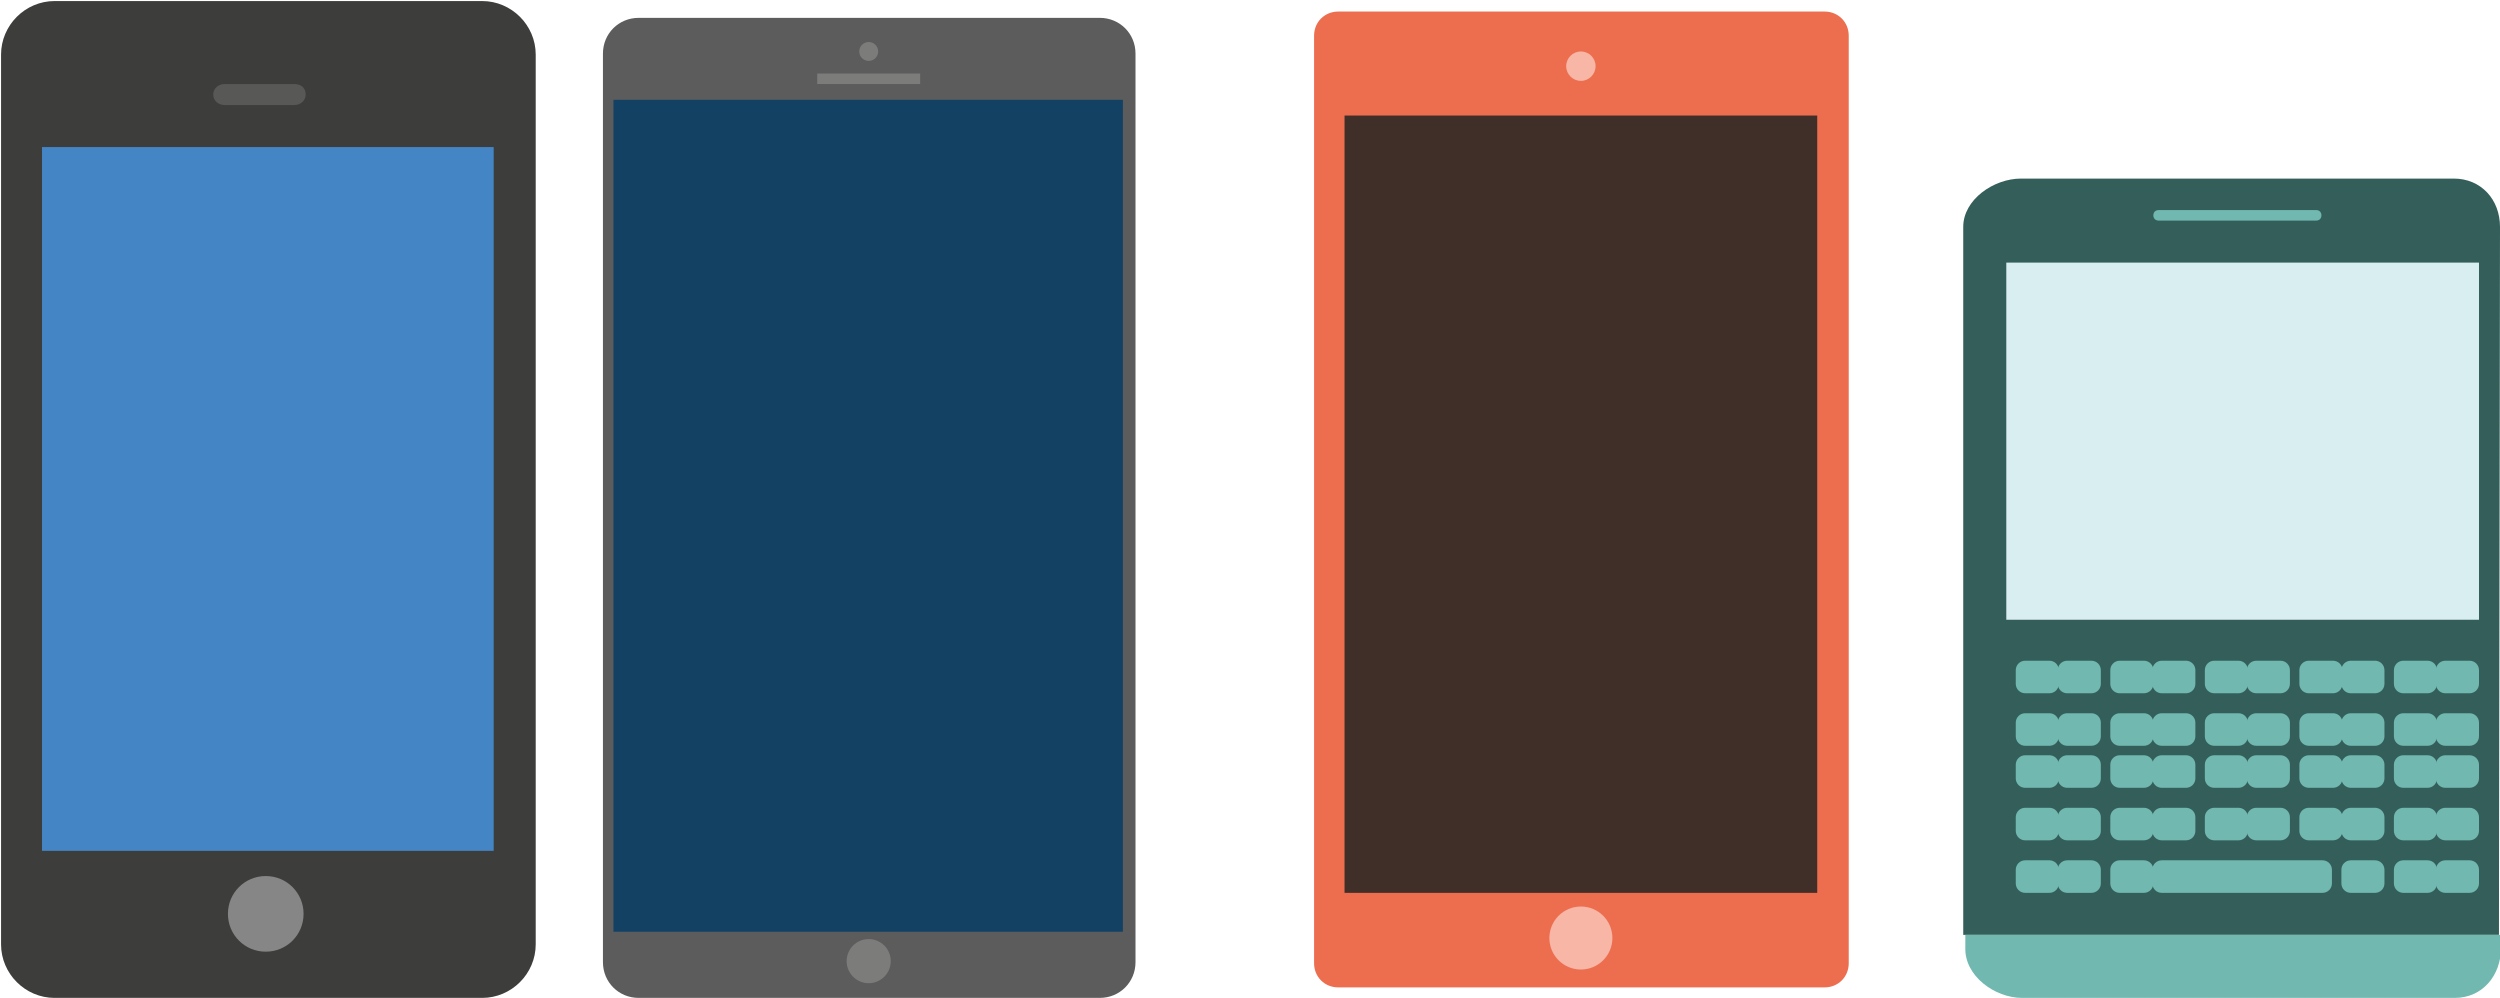 <?xml version="1.0" encoding="utf-8"?>
<!-- Generator: Adobe Illustrator 19.0.0, SVG Export Plug-In . SVG Version: 6.00 Build 0)  -->
<svg version="1.1" id="Capa_1" xmlns="http://www.w3.org/2000/svg" xmlns:xlink="http://www.w3.org/1999/xlink" x="0px" y="0px"
	 viewBox="-360 233 238 95" style="enable-background:new -360 233 238 95;" xml:space="preserve">
<style type="text/css">
	.st0{fill:#5C5C5C;}
	.st1{fill:#134164;stroke:#134164;stroke-miterlimit:10;}
	.st2{fill:#7C7C7B;}
	.st3{fill:#345E59;}
	.st4{fill:#71B8B0;}
	.st5{fill:#D9EEF0;}
	.st6{fill:#ED6D4F;}
	.st7{fill:#402F29;}
	.st8{fill:#F7B6A6;}
	.st9{fill:#3D3D3B;}
	.st10{fill:#4485C6;}
	.st11{fill:#868686;}
	.st12{fill:#585857;}
</style>
<g id="XMLID_1572_">
	<g id="XMLID_1705_">
		<path id="XMLID_1757_" class="st0" d="M-299.2,234.7h43.9c1.9,0,3.4,1.5,3.4,3.4v86.5c0,1.9-1.5,3.4-3.4,3.4h-43.9
			c-1.9,0-3.4-1.5-3.4-3.4v-86.5C-302.6,236.2-301.1,234.7-299.2,234.7z"/>
		<rect id="XMLID_1755_" x="-301.1" y="243" class="st1" width="47.5" height="78.2"/>
		<rect id="XMLID_1753_" x="-282.2" y="240" class="st2" width="9.8" height="1"/>
		<circle id="XMLID_1749_" class="st2" cx="-277.3" cy="237.9" r="0.9"/>
		<circle id="XMLID_1747_" class="st2" cx="-277.3" cy="324.5" r="2.1"/>
	</g>
</g>
<g id="XMLID_271_">
	<g id="XMLID_329_">
		<path id="XMLID_107_" class="st3" d="M-122,254.6c0-2.6-1.8-4.6-4.4-4.6h-41.2c-2.6,0-5.5,2-5.5,4.6V322h51L-122,254.6L-122,254.6
			z"/>
		<path id="XMLID_106_" class="st4" d="M-167.5,328h41.2c2.6,0,4.4-2.1,4.4-4.8V322h-51v1.2C-173,325.9-170.1,328-167.5,328z"/>
	</g>
	<rect id="XMLID_105_" x="-169" y="258" class="st5" width="45" height="34"/>
	<path id="XMLID_104_" class="st4" d="M-139,253.5c0-0.3-0.2-0.5-0.5-0.5h-15c-0.3,0-0.5,0.2-0.5,0.5l0,0c0,0.3,0.2,0.5,0.5,0.5h15
		C-139.2,254-139,253.8-139,253.5L-139,253.5z"/>
	<path id="XMLID_103_" class="st4" d="M-164,298.1c0,0.5-0.4,0.9-0.9,0.9h-2.3c-0.5,0-0.9-0.4-0.9-0.9v-1.3c0-0.5,0.4-0.9,0.9-0.9
		h2.3c0.5,0,0.9,0.4,0.9,0.9V298.1z"/>
	<path id="XMLID_102_" class="st4" d="M-160,298.1c0,0.5-0.4,0.9-0.9,0.9h-2.3c-0.5,0-0.9-0.4-0.9-0.9v-1.3c0-0.5,0.4-0.9,0.9-0.9
		h2.3c0.5,0,0.9,0.4,0.9,0.9V298.1z"/>
	<path id="XMLID_101_" class="st4" d="M-155,298.1c0,0.5-0.4,0.9-0.9,0.9h-2.3c-0.5,0-0.9-0.4-0.9-0.9v-1.3c0-0.5,0.4-0.9,0.9-0.9
		h2.3c0.5,0,0.9,0.4,0.9,0.9V298.1z"/>
	<path id="XMLID_100_" class="st4" d="M-151,298.1c0,0.5-0.4,0.9-0.9,0.9h-2.3c-0.5,0-0.9-0.4-0.9-0.9v-1.3c0-0.5,0.4-0.9,0.9-0.9
		h2.3c0.5,0,0.9,0.4,0.9,0.9V298.1z"/>
	<path id="XMLID_99_" class="st4" d="M-146,298.1c0,0.5-0.4,0.9-0.9,0.9h-2.3c-0.5,0-0.9-0.4-0.9-0.9v-1.3c0-0.5,0.4-0.9,0.9-0.9
		h2.3c0.5,0,0.9,0.4,0.9,0.9V298.1z"/>
	<path id="XMLID_98_" class="st4" d="M-142,298.1c0,0.5-0.4,0.9-0.9,0.9h-2.3c-0.5,0-0.9-0.4-0.9-0.9v-1.3c0-0.5,0.4-0.9,0.9-0.9
		h2.3c0.5,0,0.9,0.4,0.9,0.9V298.1z"/>
	<path id="XMLID_97_" class="st4" d="M-137,298.1c0,0.5-0.4,0.9-0.9,0.9h-2.3c-0.5,0-0.9-0.4-0.9-0.9v-1.3c0-0.5,0.4-0.9,0.9-0.9
		h2.3c0.5,0,0.9,0.4,0.9,0.9V298.1z"/>
	<path id="XMLID_96_" class="st4" d="M-133,298.1c0,0.5-0.4,0.9-0.9,0.9h-2.3c-0.5,0-0.9-0.4-0.9-0.9v-1.3c0-0.5,0.4-0.9,0.9-0.9
		h2.3c0.5,0,0.9,0.4,0.9,0.9V298.1z"/>
	<path id="XMLID_95_" class="st4" d="M-128,298.1c0,0.5-0.4,0.9-0.9,0.9h-2.3c-0.5,0-0.9-0.4-0.9-0.9v-1.3c0-0.5,0.4-0.9,0.9-0.9
		h2.3c0.5,0,0.9,0.4,0.9,0.9C-128,296.9-128,298.1-128,298.1z"/>
	<path id="XMLID_94_" class="st4" d="M-124,298.1c0,0.5-0.4,0.9-0.9,0.9h-2.3c-0.5,0-0.9-0.4-0.9-0.9v-1.3c0-0.5,0.4-0.9,0.9-0.9
		h2.3c0.5,0,0.9,0.4,0.9,0.9V298.1z"/>
	<path id="XMLID_93_" class="st4" d="M-164,303.1c0,0.5-0.4,0.9-0.9,0.9h-2.3c-0.5,0-0.9-0.4-0.9-0.9v-1.3c0-0.5,0.4-0.9,0.9-0.9
		h2.3c0.5,0,0.9,0.4,0.9,0.9V303.1z"/>
	<path id="XMLID_92_" class="st4" d="M-160,303.1c0,0.5-0.4,0.9-0.9,0.9h-2.3c-0.5,0-0.9-0.4-0.9-0.9v-1.3c0-0.5,0.4-0.9,0.9-0.9
		h2.3c0.5,0,0.9,0.4,0.9,0.9V303.1z"/>
	<path id="XMLID_91_" class="st4" d="M-155,303.1c0,0.5-0.4,0.9-0.9,0.9h-2.3c-0.5,0-0.9-0.4-0.9-0.9v-1.3c0-0.5,0.4-0.9,0.9-0.9
		h2.3c0.5,0,0.9,0.4,0.9,0.9V303.1z"/>
	<path id="XMLID_90_" class="st4" d="M-151,303.1c0,0.5-0.4,0.9-0.9,0.9h-2.3c-0.5,0-0.9-0.4-0.9-0.9v-1.3c0-0.5,0.4-0.9,0.9-0.9
		h2.3c0.5,0,0.9,0.4,0.9,0.9V303.1z"/>
	<path id="XMLID_89_" class="st4" d="M-146,303.1c0,0.5-0.4,0.9-0.9,0.9h-2.3c-0.5,0-0.9-0.4-0.9-0.9v-1.3c0-0.5,0.4-0.9,0.9-0.9
		h2.3c0.5,0,0.9,0.4,0.9,0.9V303.1z"/>
	<path id="XMLID_88_" class="st4" d="M-142,303.1c0,0.5-0.4,0.9-0.9,0.9h-2.3c-0.5,0-0.9-0.4-0.9-0.9v-1.3c0-0.5,0.4-0.9,0.9-0.9
		h2.3c0.5,0,0.9,0.4,0.9,0.9V303.1z"/>
	<path id="XMLID_87_" class="st4" d="M-137,303.1c0,0.5-0.4,0.9-0.9,0.9h-2.3c-0.5,0-0.9-0.4-0.9-0.9v-1.3c0-0.5,0.4-0.9,0.9-0.9
		h2.3c0.5,0,0.9,0.4,0.9,0.9V303.1z"/>
	<path id="XMLID_86_" class="st4" d="M-133,303.1c0,0.5-0.4,0.9-0.9,0.9h-2.3c-0.5,0-0.9-0.4-0.9-0.9v-1.3c0-0.5,0.4-0.9,0.9-0.9
		h2.3c0.5,0,0.9,0.4,0.9,0.9V303.1z"/>
	<path id="XMLID_85_" class="st4" d="M-128,303.1c0,0.5-0.4,0.9-0.9,0.9h-2.3c-0.5,0-0.9-0.4-0.9-0.9v-1.3c0-0.5,0.4-0.9,0.9-0.9
		h2.3c0.5,0,0.9,0.4,0.9,0.9C-128,301.9-128,303.1-128,303.1z"/>
	<path id="XMLID_84_" class="st4" d="M-124,303.1c0,0.5-0.4,0.9-0.9,0.9h-2.3c-0.5,0-0.9-0.4-0.9-0.9v-1.3c0-0.5,0.4-0.9,0.9-0.9
		h2.3c0.5,0,0.9,0.4,0.9,0.9V303.1z"/>
	<path id="XMLID_83_" class="st4" d="M-164,307.1c0,0.5-0.4,0.9-0.9,0.9h-2.3c-0.5,0-0.9-0.4-0.9-0.9v-1.3c0-0.5,0.4-0.9,0.9-0.9
		h2.3c0.5,0,0.9,0.4,0.9,0.9V307.1z"/>
	<path id="XMLID_82_" class="st4" d="M-160,307.1c0,0.5-0.4,0.9-0.9,0.9h-2.3c-0.5,0-0.9-0.4-0.9-0.9v-1.3c0-0.5,0.4-0.9,0.9-0.9
		h2.3c0.5,0,0.9,0.4,0.9,0.9V307.1z"/>
	<path id="XMLID_81_" class="st4" d="M-155,307.1c0,0.5-0.4,0.9-0.9,0.9h-2.3c-0.5,0-0.9-0.4-0.9-0.9v-1.3c0-0.5,0.4-0.9,0.9-0.9
		h2.3c0.5,0,0.9,0.4,0.9,0.9V307.1z"/>
	<path id="XMLID_80_" class="st4" d="M-151,307.1c0,0.5-0.4,0.9-0.9,0.9h-2.3c-0.5,0-0.9-0.4-0.9-0.9v-1.3c0-0.5,0.4-0.9,0.9-0.9
		h2.3c0.5,0,0.9,0.4,0.9,0.9V307.1z"/>
	<path id="XMLID_79_" class="st4" d="M-146,307.1c0,0.5-0.4,0.9-0.9,0.9h-2.3c-0.5,0-0.9-0.4-0.9-0.9v-1.3c0-0.5,0.4-0.9,0.9-0.9
		h2.3c0.5,0,0.9,0.4,0.9,0.9V307.1z"/>
	<path id="XMLID_78_" class="st4" d="M-142,307.1c0,0.5-0.4,0.9-0.9,0.9h-2.3c-0.5,0-0.9-0.4-0.9-0.9v-1.3c0-0.5,0.4-0.9,0.9-0.9
		h2.3c0.5,0,0.9,0.4,0.9,0.9V307.1z"/>
	<path id="XMLID_77_" class="st4" d="M-137,307.1c0,0.5-0.4,0.9-0.9,0.9h-2.3c-0.5,0-0.9-0.4-0.9-0.9v-1.3c0-0.5,0.4-0.9,0.9-0.9
		h2.3c0.5,0,0.9,0.4,0.9,0.9V307.1z"/>
	<path id="XMLID_76_" class="st4" d="M-133,307.1c0,0.5-0.4,0.9-0.9,0.9h-2.3c-0.5,0-0.9-0.4-0.9-0.9v-1.3c0-0.5,0.4-0.9,0.9-0.9
		h2.3c0.5,0,0.9,0.4,0.9,0.9V307.1z"/>
	<path id="XMLID_75_" class="st4" d="M-128,307.1c0,0.5-0.4,0.9-0.9,0.9h-2.3c-0.5,0-0.9-0.4-0.9-0.9v-1.3c0-0.5,0.4-0.9,0.9-0.9
		h2.3c0.5,0,0.9,0.4,0.9,0.9C-128,305.9-128,307.1-128,307.1z"/>
	<path id="XMLID_74_" class="st4" d="M-124,307.1c0,0.5-0.4,0.9-0.9,0.9h-2.3c-0.5,0-0.9-0.4-0.9-0.9v-1.3c0-0.5,0.4-0.9,0.9-0.9
		h2.3c0.5,0,0.9,0.4,0.9,0.9V307.1z"/>
	<path id="XMLID_73_" class="st4" d="M-164,312.1c0,0.5-0.4,0.9-0.9,0.9h-2.3c-0.5,0-0.9-0.4-0.9-0.9v-1.3c0-0.5,0.4-0.9,0.9-0.9
		h2.3c0.5,0,0.9,0.4,0.9,0.9V312.1z"/>
	<path id="XMLID_72_" class="st4" d="M-160,312.1c0,0.5-0.4,0.9-0.9,0.9h-2.3c-0.5,0-0.9-0.4-0.9-0.9v-1.3c0-0.5,0.4-0.9,0.9-0.9
		h2.3c0.5,0,0.9,0.4,0.9,0.9V312.1z"/>
	<path id="XMLID_71_" class="st4" d="M-155,312.1c0,0.5-0.4,0.9-0.9,0.9h-2.3c-0.5,0-0.9-0.4-0.9-0.9v-1.3c0-0.5,0.4-0.9,0.9-0.9
		h2.3c0.5,0,0.9,0.4,0.9,0.9V312.1z"/>
	<path id="XMLID_70_" class="st4" d="M-151,312.1c0,0.5-0.4,0.9-0.9,0.9h-2.3c-0.5,0-0.9-0.4-0.9-0.9v-1.3c0-0.5,0.4-0.9,0.9-0.9
		h2.3c0.5,0,0.9,0.4,0.9,0.9V312.1z"/>
	<path id="XMLID_69_" class="st4" d="M-146,312.1c0,0.5-0.4,0.9-0.9,0.9h-2.3c-0.5,0-0.9-0.4-0.9-0.9v-1.3c0-0.5,0.4-0.9,0.9-0.9
		h2.3c0.5,0,0.9,0.4,0.9,0.9V312.1z"/>
	<path id="XMLID_68_" class="st4" d="M-142,312.1c0,0.5-0.4,0.9-0.9,0.9h-2.3c-0.5,0-0.9-0.4-0.9-0.9v-1.3c0-0.5,0.4-0.9,0.9-0.9
		h2.3c0.5,0,0.9,0.4,0.9,0.9V312.1z"/>
	<path id="XMLID_67_" class="st4" d="M-137,312.1c0,0.5-0.4,0.9-0.9,0.9h-2.3c-0.5,0-0.9-0.4-0.9-0.9v-1.3c0-0.5,0.4-0.9,0.9-0.9
		h2.3c0.5,0,0.9,0.4,0.9,0.9V312.1z"/>
	<path id="XMLID_66_" class="st4" d="M-133,312.1c0,0.5-0.4,0.9-0.9,0.9h-2.3c-0.5,0-0.9-0.4-0.9-0.9v-1.3c0-0.5,0.4-0.9,0.9-0.9
		h2.3c0.5,0,0.9,0.4,0.9,0.9V312.1z"/>
	<path id="XMLID_65_" class="st4" d="M-128,312.1c0,0.5-0.4,0.9-0.9,0.9h-2.3c-0.5,0-0.9-0.4-0.9-0.9v-1.3c0-0.5,0.4-0.9,0.9-0.9
		h2.3c0.5,0,0.9,0.4,0.9,0.9C-128,310.9-128,312.1-128,312.1z"/>
	<path id="XMLID_63_" class="st4" d="M-124,312.1c0,0.5-0.4,0.9-0.9,0.9h-2.3c-0.5,0-0.9-0.4-0.9-0.9v-1.3c0-0.5,0.4-0.9,0.9-0.9
		h2.3c0.5,0,0.9,0.4,0.9,0.9V312.1z"/>
	<path id="XMLID_62_" class="st4" d="M-164,317.1c0,0.5-0.4,0.9-0.9,0.9h-2.3c-0.5,0-0.9-0.4-0.9-0.9v-1.3c0-0.5,0.4-0.9,0.9-0.9
		h2.3c0.5,0,0.9,0.4,0.9,0.9V317.1z"/>
	<path id="XMLID_61_" class="st4" d="M-160,317.1c0,0.5-0.4,0.9-0.9,0.9h-2.3c-0.5,0-0.9-0.4-0.9-0.9v-1.3c0-0.5,0.4-0.9,0.9-0.9
		h2.3c0.5,0,0.9,0.4,0.9,0.9V317.1z"/>
	<path id="XMLID_59_" class="st4" d="M-155,317.1c0,0.5-0.4,0.9-0.9,0.9h-2.3c-0.5,0-0.9-0.4-0.9-0.9v-1.3c0-0.5,0.4-0.9,0.9-0.9
		h2.3c0.5,0,0.9,0.4,0.9,0.9V317.1z"/>
	<path id="XMLID_57_" class="st4" d="M-138,317.1c0,0.5-0.4,0.9-0.9,0.9h-15.3c-0.5,0-0.9-0.4-0.9-0.9v-1.3c0-0.5,0.4-0.9,0.9-0.9
		h15.3c0.5,0,0.9,0.4,0.9,0.9V317.1z"/>
	<path id="XMLID_55_" class="st4" d="M-133,317.1c0,0.5-0.4,0.9-0.9,0.9h-2.3c-0.5,0-0.9-0.4-0.9-0.9v-1.3c0-0.5,0.4-0.9,0.9-0.9
		h2.3c0.5,0,0.9,0.4,0.9,0.9V317.1z"/>
	<path id="XMLID_53_" class="st4" d="M-128,317.1c0,0.5-0.4,0.9-0.9,0.9h-2.3c-0.5,0-0.9-0.4-0.9-0.9v-1.3c0-0.5,0.4-0.9,0.9-0.9
		h2.3c0.5,0,0.9,0.4,0.9,0.9C-128,315.9-128,317.1-128,317.1z"/>
	<path id="XMLID_52_" class="st4" d="M-124,317.1c0,0.5-0.4,0.9-0.9,0.9h-2.3c-0.5,0-0.9-0.4-0.9-0.9v-1.3c0-0.5,0.4-0.9,0.9-0.9
		h2.3c0.5,0,0.9,0.4,0.9,0.9V317.1z"/>
</g>
<g id="XMLID_260_">
	<g id="XMLID_917_">
		<path id="XMLID_930_" class="st6" d="M-184,324.7c0,1.3-1,2.3-2.3,2.3h-46.3c-1.3,0-2.3-1-2.3-2.3v-88.3c0-1.3,1-2.3,2.3-2.3h46.3
			c1.3,0,2.3,1,2.3,2.3V324.7z"/>
		<rect id="XMLID_929_" x="-232" y="244" class="st7" width="45" height="74"/>
		<circle id="XMLID_927_" class="st8" cx="-209.5" cy="322.3" r="3"/>
		<circle id="XMLID_918_" class="st8" cx="-209.5" cy="239.3" r="1.4"/>
	</g>
</g>
<g id="XMLID_251_">
	<g id="XMLID_254_">
		<g id="XMLID_258_">
			<path id="XMLID_2_" class="st9" d="M-309,322.9c0,2.8-2.3,5.1-5.1,5.1h-40.7c-2.8,0-5.1-2.3-5.1-5.1v-84.7c0-2.8,2.3-5.1,5.1-5.1
				h40.7c2.8,0,5.1,2.3,5.1,5.1V322.9z"/>
		</g>
		<rect id="XMLID_1_" x="-356" y="247" class="st10" width="43" height="67"/>
		<path id="XMLID_256_" class="st11" d="M-331.1,320c0,2-1.6,3.6-3.6,3.6s-3.6-1.6-3.6-3.6c0-2,1.6-3.6,3.6-3.6
			C-332.7,316.4-331.1,318-331.1,320z"/>
		<path id="XMLID_255_" class="st12" d="M-330.9,242c0,0.6-0.5,1-1.1,1h-6.6c-0.6,0-1.1-0.4-1.1-1l0,0c0-0.6,0.5-1,1.1-1h6.6
			C-331.3,241-330.9,241.4-330.9,242L-330.9,242z"/>
	</g>
</g>
</svg>

